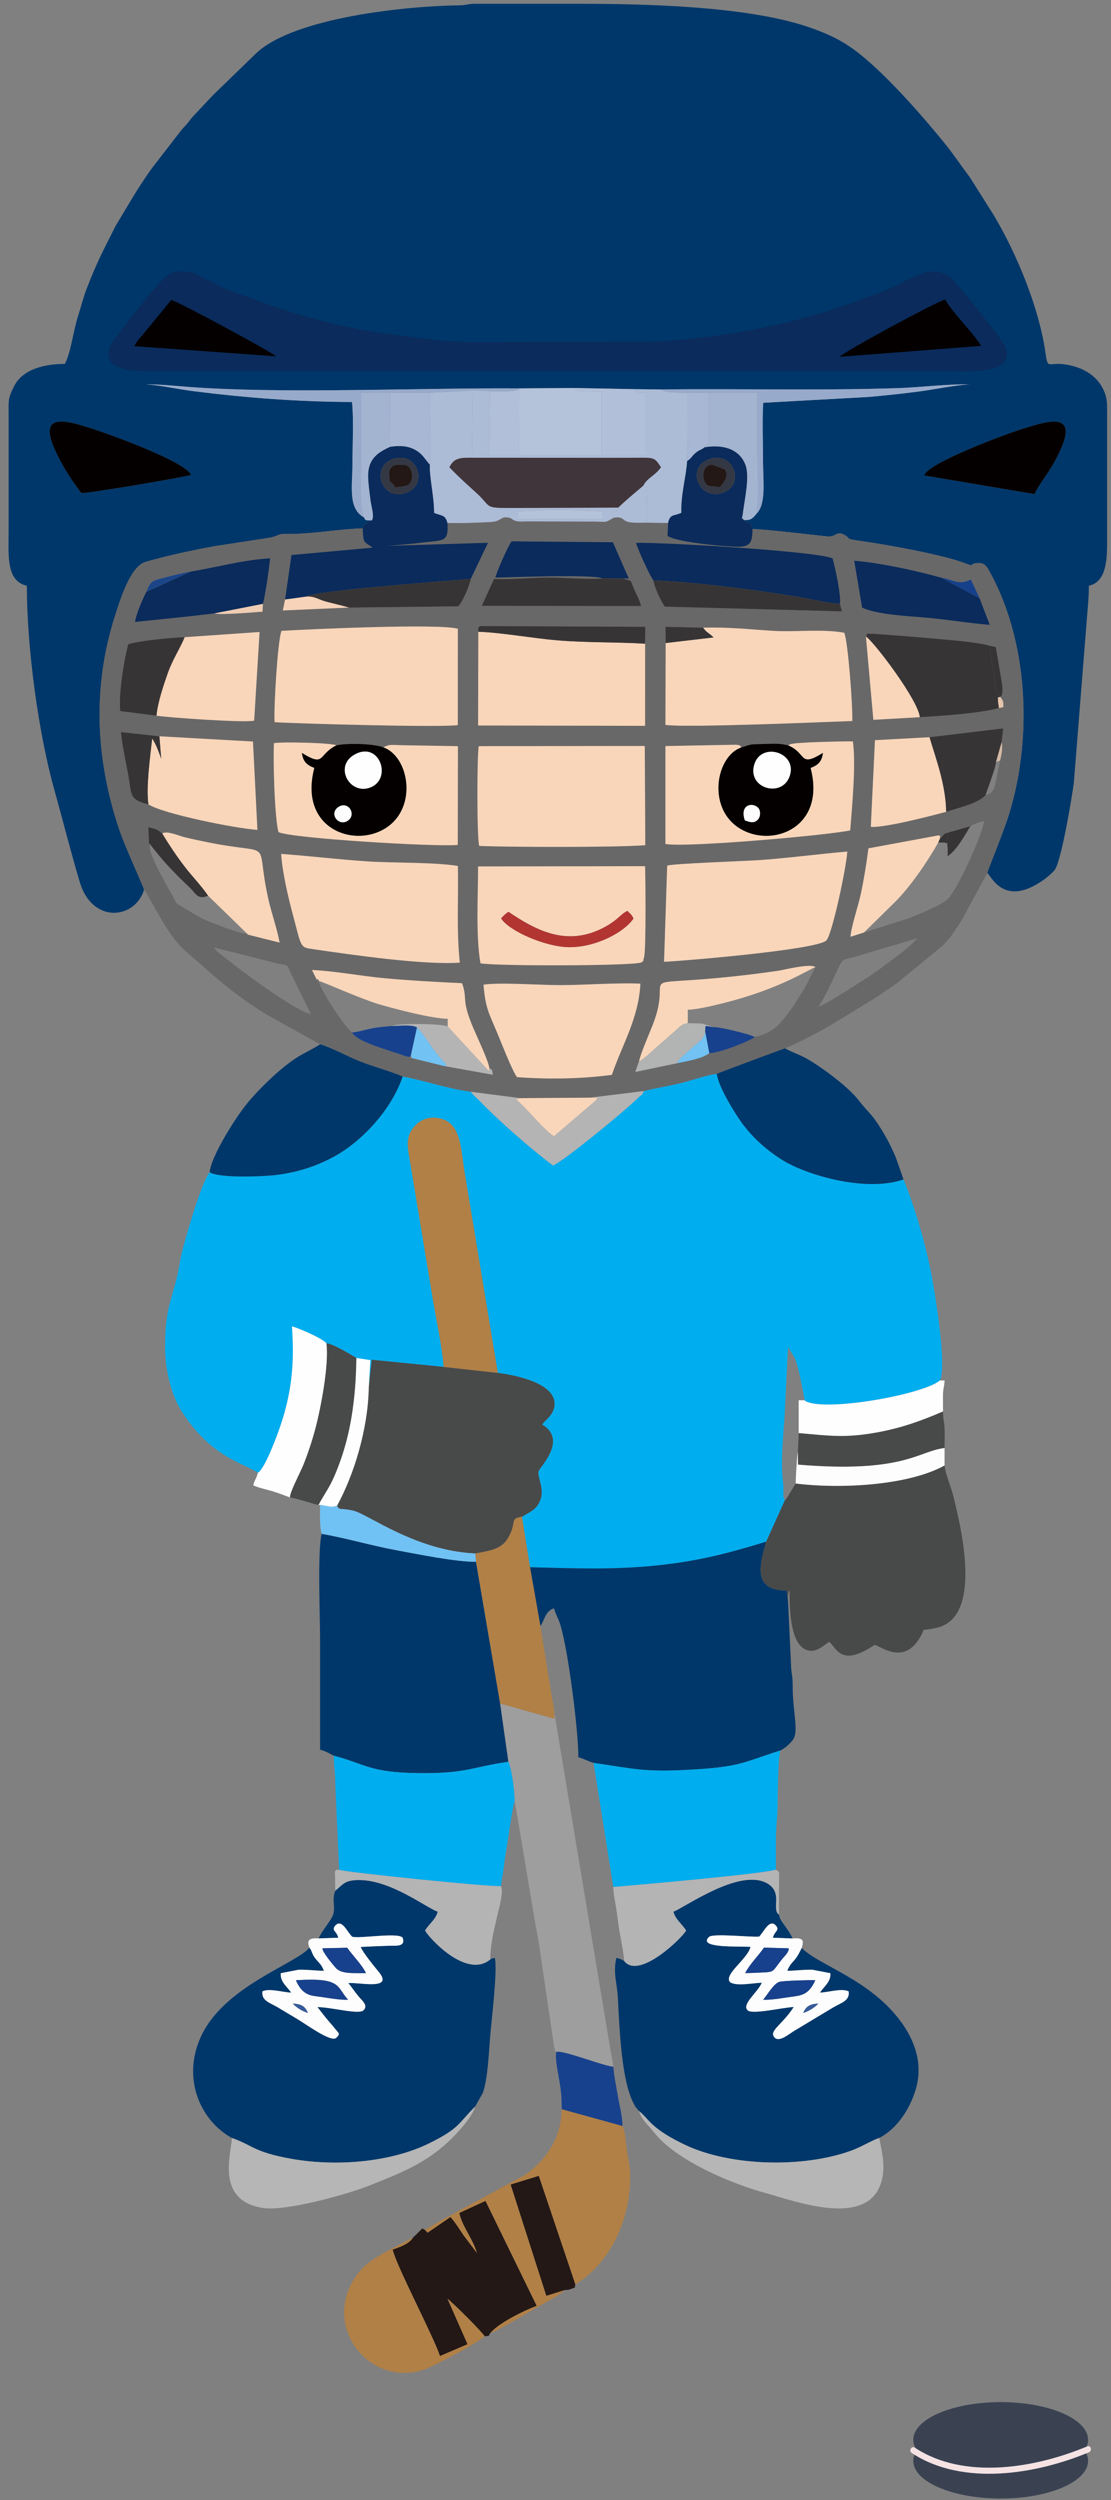 <svg width="48" height="108" viewBox="0 0 48 108" fill="none" xmlns="http://www.w3.org/2000/svg">
<rect x="0" y="0" width="48" height="108" fill="#808080" stroke="none"/>
<path fill-rule="evenodd" clip-rule="evenodd" d="M47.01 105.399C47.01 106.298 45.319 107.026 43.234 107.026C41.148 107.026 39.458 106.298 39.458 105.399C39.458 104.5 41.148 103.771 43.234 103.771C45.319 103.771 47.01 104.5 47.01 105.399Z" fill="#3A4252"/>
<path fill-rule="evenodd" clip-rule="evenodd" d="M47.01 106.31C47.01 107.209 45.319 107.938 43.234 107.938C41.148 107.938 39.458 107.209 39.458 106.31C39.458 105.411 41.148 104.683 43.234 104.683C45.319 104.683 47.01 105.411 47.01 106.31Z" fill="#3A4252"/>
<path fill-rule="evenodd" clip-rule="evenodd" d="M39.391 105.969C41.597 107.426 44.788 106.883 47.045 105.939C47.2 105.874 47.132 105.617 46.975 105.683C44.777 106.603 41.676 107.161 39.525 105.74C39.382 105.646 39.249 105.875 39.391 105.969Z" fill="#F5E3E4"/>
<path fill-rule="evenodd" clip-rule="evenodd" d="M3.524 21.302C3.101 20.788 2.591 19.964 2.313 19.293C1.702 17.818 2.915 18.184 3.852 18.477C4.726 18.751 7.991 19.936 8.255 20.513C8.061 20.6 3.796 21.322 3.524 21.302ZM39.93 20.539C40.047 20.018 43.443 18.747 44.298 18.488C45.219 18.208 46.501 17.794 45.882 19.284C45.718 19.678 45.529 20.017 45.313 20.357C45.133 20.639 44.801 21.08 44.698 21.346L39.93 20.539ZM6.224 38.433C6.189 38.282 5.397 36.562 5.165 35.878C4.117 32.778 3.986 29.656 4.981 26.568C5.196 25.901 5.632 24.457 6.301 24.269C7.255 24 8.243 23.783 9.24 23.601L11.615 23.235C12.001 23.175 11.99 23.06 12.316 23.066C13.441 23.089 14.537 22.863 15.668 22.824C15.739 22.649 15.677 22.702 15.945 22.545L16.057 22.484C15.836 22.476 15.782 22.504 15.733 22.357C15.02 21.972 15.227 20.99 15.227 20.054C15.227 19.242 15.289 18.145 15.208 17.368C12.858 17.355 10.687 17.192 8.375 16.901C7.716 16.818 6.861 16.63 6.297 16.607C6.84 16.591 7.638 16.678 8.229 16.721C12.368 17.022 18.25 16.747 22.428 16.779L24.792 16.762L27.352 16.811L28.534 16.825C32.018 16.782 35.202 16.88 38.774 16.768C39.749 16.738 41.019 16.576 41.903 16.608C41.441 16.612 40.322 16.829 39.754 16.906C39.037 17.003 38.31 17.077 37.57 17.146L32.974 17.401C32.928 18.202 32.966 19.11 32.966 19.922C32.966 20.733 33.113 21.777 32.688 22.189C32.519 22.4 32.43 22.485 32.142 22.466C32.396 22.711 32.435 22.444 32.516 22.854C33.289 22.876 35.677 23.184 35.828 23.177C36.155 23.162 36.156 22.904 36.537 23.139C36.752 23.272 36.492 23.276 37.167 23.368C38.284 23.52 40.705 23.964 41.615 24.305C42.239 24.54 41.759 24.352 42.258 24.323C42.546 24.306 42.645 24.497 42.747 24.68C44.401 27.655 44.629 31.78 43.608 35.13C43.356 35.958 42.705 37.513 42.654 37.711C42.799 37.827 43.161 38.685 44.13 38.474C44.649 38.361 45.259 37.932 45.554 37.599C45.856 37.258 46.331 34.292 46.392 33.843L46.982 26.424C47.013 26.058 47.044 25.768 47.044 25.305C47.764 25.137 47.833 24.301 47.832 23.401V18.019C47.834 17.462 47.855 17.215 47.661 16.812C47.357 16.183 46.732 15.854 46.035 15.746C45.275 15.628 45.276 16.003 45.167 15.235C44.897 13.315 43.942 10.992 42.947 9.316L41.906 7.666C41.504 7.13 41.179 6.637 40.758 6.122C39.918 5.094 38.827 3.85 37.839 2.936C36.868 2.038 36.217 1.603 34.893 1.156C32.244 0.263 27.857 0.165 25.054 0.164L20.459 0.164C20.167 0.179 20.144 0.228 19.805 0.232C17.559 0.258 12.674 0.758 11.056 2.313L9.228 4.086C9.219 4.096 9.205 4.109 9.195 4.119L8.363 5.004C8.215 5.157 8.202 5.215 8.068 5.365C7.932 5.518 7.9 5.537 7.762 5.715L6.561 7.271C6.354 7.548 6.197 7.806 6.005 8.093C5.905 8.242 5.843 8.355 5.752 8.497L4.989 9.769C4.445 10.861 4.196 11.295 3.729 12.513C3.6 12.851 3.506 13.232 3.4 13.563C3.125 14.424 3.078 15.198 2.801 15.721C1.963 15.721 0.987 15.932 0.611 16.682C0.336 17.231 0.372 17.248 0.373 18.019V22.876C0.373 23.989 0.247 25.092 1.16 25.305C1.16 27.933 1.646 31.629 2.356 34.153C2.721 35.448 3.064 36.834 3.449 38.114C3.996 39.93 5.845 39.707 6.224 38.433Z" fill="#00376A"/>
<path fill-rule="evenodd" clip-rule="evenodd" d="M27.823 47.133C27.706 47.35 27.775 47.238 27.589 47.405C27.502 47.483 27.464 47.522 27.353 47.624C26.751 48.185 24.391 50.129 23.893 50.35C23.023 49.709 21.512 48.386 20.721 47.558C20.555 47.383 20.497 47.371 20.342 47.165C19.282 47.017 18.351 46.681 17.396 46.505C16.905 47.975 15.58 49.348 14.411 49.976C13.681 50.368 12.912 50.631 11.977 50.752C11.385 50.83 9.504 50.906 9.06 50.643L8.999 50.727C8.624 51.332 7.989 53.553 7.842 54.174C7.772 54.468 7.728 54.834 7.647 55.16C7.362 56.314 7.138 56.607 7.133 58.193C7.129 59.151 7.398 60.278 7.868 61.002C9.156 62.987 10.517 63.189 11.138 63.625C11.36 63.517 11.717 62.645 11.831 62.362C12.536 60.603 12.75 59.239 12.615 57.297C12.897 57.377 13.909 57.799 14.105 58.033C14.351 58.033 15.151 58.514 15.398 58.664L16.003 58.757L15.931 59.96L16.062 58.742L19.167 59.05C19.097 58.137 18.846 57.008 18.694 56.087L17.723 50.22C17.636 49.699 17.501 49.224 17.81 48.782C18.025 48.474 18.392 48.211 18.931 48.3C19.922 48.465 19.894 49.559 20.062 50.579L21.507 59.309C22.245 59.404 24.09 59.756 23.951 60.746C23.895 61.146 23.577 61.325 23.422 61.54C24.53 62.197 23.336 63.365 23.271 63.552C23.196 63.768 23.519 64.291 23.357 64.763C23.208 65.2 22.934 65.294 22.55 65.521L22.899 67.705C24.811 67.752 26.481 67.825 28.393 67.626C30.205 67.438 31.498 67.09 33.103 66.6L33.907 64.822C33.784 64.596 33.883 64.43 33.832 64.052C33.694 63.009 33.891 61.684 33.918 60.754L34.047 58.192L34.322 58.64C34.492 58.971 34.692 60.1 34.762 60.489C34.832 60.548 34.776 60.523 34.889 60.567C35.914 60.959 39.931 60.221 40.608 59.636C40.933 58.997 40.349 55.585 40.225 54.968C39.95 53.604 39.512 52.116 39.036 50.951C37.44 51.513 34.828 50.786 33.712 50.059C33.064 49.636 32.483 49.102 32.049 48.506C31.769 48.121 31.042 46.97 30.97 46.39C30.581 46.427 29.834 46.688 29.404 46.792C28.894 46.916 28.306 47.008 27.823 47.133Z" fill="#00AEEF"/>
<path fill-rule="evenodd" clip-rule="evenodd" d="M26.436 46.432C25.141 46.61 23.655 46.632 22.336 46.531C22.127 46.248 21.654 45.034 21.485 44.627C21.141 43.798 20.971 43.568 20.891 42.538C21.61 42.428 23.412 42.563 24.267 42.558C25.359 42.55 26.609 42.451 27.668 42.493C27.588 44.014 26.875 45.136 26.436 46.432ZM21.14 46.143C21.312 46.268 21.228 46.159 21.297 46.429L19.183 46.051L17.769 45.703L17.76 45.561C17.66 45.673 17.805 45.728 17.14 45.496C16.593 45.306 15.399 44.982 15.213 44.604C14.908 44.391 13.866 42.812 13.764 42.372L13.677 42.306L13.482 41.905C14.473 41.946 15.609 42.168 16.634 42.261C17.722 42.36 18.842 42.422 19.963 42.475C20.221 43.191 19.901 43.121 20.45 44.416C20.609 44.789 21.108 45.841 21.14 46.143ZM32.611 44.801C32.374 44.988 31.012 45.514 30.644 45.497C30.316 45.746 29.68 45.84 29.25 45.931L27.448 46.308L27.607 45.851C27.719 45.402 28.024 44.727 28.201 44.276C29.168 41.812 27.025 42.701 31.986 42.149C32.538 42.087 33.071 42.017 33.604 41.94C33.868 41.902 35.018 41.605 35.233 41.781C34.853 42.46 34.985 42.359 34.48 43.133C34.363 43.312 34.324 43.404 34.199 43.573C33.699 44.248 33.442 44.596 32.611 44.801ZM20.656 37.431L27.869 37.419C27.884 37.655 27.919 40.989 27.829 41.339C27.736 41.7 27.839 41.448 27.712 41.576C27.358 41.732 21.372 41.739 20.759 41.614C20.551 40.433 20.656 38.686 20.656 37.431ZM13.436 43.816C12.713 43.648 10.423 41.939 9.715 41.367C9.527 41.215 9.361 41.116 9.235 40.928L12.066 41.641C12.464 41.715 12.411 41.669 12.548 42.012L13.436 43.816ZM35.36 43.488C35.755 42.898 35.991 42.272 36.275 41.711C36.426 41.411 36.469 41.448 36.843 41.36L39.627 40.534C39.48 40.754 38.921 41.179 38.68 41.359C38.311 41.635 38 41.878 37.62 42.137L36.538 42.828C36.286 42.978 35.61 43.421 35.36 43.488ZM12.148 36.889C13.392 36.98 14.653 37.133 15.886 37.213C17.026 37.288 18.747 37.24 19.782 37.41C19.81 38.805 19.718 40.215 19.866 41.585C18.265 41.694 15.236 41.251 13.551 41.007C12.947 40.919 13.039 40.952 12.66 39.539C12.456 38.777 12.203 37.718 12.148 36.889ZM28.691 41.548L28.826 37.398C29.002 37.308 32.24 37.197 32.783 37.159C34.079 37.068 35.332 36.896 36.605 36.787C36.574 37.437 35.964 40.316 35.709 40.62C35.366 41.028 29.404 41.524 28.691 41.548ZM20.706 36.543C20.602 36.27 20.605 32.624 20.686 32.234L27.857 32.226L27.879 36.512C26.677 36.609 21.999 36.6 20.706 36.543ZM6.662 35.8C6.837 35.849 6.892 35.918 7.011 36.012C7.19 35.865 7.736 36.11 7.963 36.166C8.309 36.25 8.664 36.325 9.03 36.398C11.927 36.974 11.004 36.14 11.579 38.777C11.72 39.422 11.976 40.126 12.08 40.719L10.744 40.385C10.658 40.408 10.679 40.426 10.679 40.337C10.302 40.329 9.527 39.996 9.179 39.868C8.652 39.674 8.361 39.464 7.892 39.185C7.494 38.948 7.664 39.053 7.434 38.658C7.208 38.271 6.488 37.012 6.478 36.63C6.198 36.438 6.051 35.906 6.018 35.548L6.662 35.8ZM37.33 40.283L36.745 40.468C36.779 40.01 37.08 39.142 37.191 38.62C37.328 37.977 37.436 37.313 37.52 36.648L40.551 36.088C40.716 36.171 40.592 36.002 40.612 36.227L40.805 36.034C40.812 36.01 40.832 36.011 40.846 36L41.925 35.693C42.064 35.606 42.326 35.495 42.515 35.48C42.472 35.998 41.318 38.543 40.915 38.868C40.564 39.153 39.695 39.497 39.234 39.681L37.33 40.283ZM32.032 32.291C32.481 32.142 32.404 32.154 32.997 32.141C33.412 32.131 33.688 32.103 34.053 32.203L34.144 32.149C34.407 32.058 36.625 32.019 36.846 32.029C36.989 32.981 36.812 34.864 36.732 35.873C35.733 36.087 29.593 36.627 28.75 36.457L28.75 32.23L31.815 32.172C32.032 32.228 31.9 32.13 32.032 32.291ZM14.536 32.2C15.013 32.09 16.202 32.13 16.568 32.29C16.583 32.277 16.605 32.265 16.619 32.258L16.784 32.192C16.801 32.188 16.954 32.181 16.977 32.181C17.095 32.18 17.25 32.192 17.374 32.194L19.784 32.235L19.777 36.499C18.85 36.594 12.613 36.219 12.035 35.949C11.864 35.389 11.794 32.802 11.837 32.105C12.177 32.038 14.353 32.09 14.536 32.2ZM6.887 31.807L10.929 32.034L11.121 35.851C10.144 35.782 7.064 35.163 6.414 34.749C5.556 34.541 5.696 34.325 5.542 33.485C5.44 32.926 5.283 32.222 5.223 31.625L6.887 31.807ZM43.209 32.854C43.133 33.204 43.094 33.421 43.026 33.759C42.959 34.098 42.903 34.27 42.581 34.349C42.267 34.709 41.419 34.894 40.879 35.07C40.248 35.24 38.2 35.773 37.624 35.72L37.802 31.976L40.16 31.848L43.343 31.465L43.275 32.066C43.33 32.312 43.267 32.623 43.209 32.854ZM20.666 27.292C20.671 27.037 20.622 27.217 20.722 27.045L27.881 27.078L27.871 27.807L27.871 31.356L20.656 31.34L20.666 27.292ZM12.163 27.253C13.389 27.182 18.965 26.927 19.78 27.163L19.78 31.323C19.093 31.435 12.917 31.263 11.865 31.198C11.822 30.633 11.992 27.684 12.163 27.253ZM28.76 27.779L28.754 27.077L30.378 27.117C31.421 27.082 32.391 27.19 33.388 27.252C34.362 27.313 35.546 27.16 36.476 27.336C36.644 27.74 36.849 30.598 36.822 31.148C35.481 31.194 29.639 31.445 28.75 31.315L28.76 27.779ZM6.76 30.918L5.198 30.72C5.113 30.004 5.355 28.529 5.534 27.837C5.901 27.69 7.509 27.53 7.978 27.526L11.214 27.303L10.98 31.133C10.534 31.227 7.342 31.004 6.76 30.918ZM37.413 27.496C37.51 27.334 37.328 27.388 37.718 27.376L38.775 27.456C39.246 27.49 39.717 27.527 40.194 27.573C40.84 27.634 42.184 27.725 42.75 27.894L43.025 27.954L43.299 29.578C43.314 29.709 43.34 30.041 43.219 30.118C43.322 30.246 43.361 30.291 43.348 30.55L43.161 30.588C42.262 30.827 40.725 30.919 39.738 30.982L37.733 31.096L37.413 27.496ZM26.889 24.989C27.339 25.133 27.19 24.966 27.399 25.453C27.506 25.702 27.633 25.91 27.699 26.183L20.815 26.172L21.341 25.013C22.035 25.045 22.937 24.953 23.676 24.951C24.354 24.949 25.424 25.043 26.027 24.986C25.592 24.802 22.151 24.938 21.398 24.954C21.466 24.679 21.952 23.582 22.101 23.385L26.48 23.423L27.168 24.993L26.889 24.989ZM40.663 24.955C41.258 25.055 41.376 25.291 41.946 25.037L42.325 25.846L42.761 26.995C41.845 26.922 40.909 26.758 39.955 26.678C39.218 26.616 37.858 26.547 37.247 26.248L36.905 24.223C38.046 24.316 39.595 24.656 40.663 24.955ZM11.359 26.088L11.343 26.424C10.984 26.449 9.5 26.58 9.27 26.497C8.191 26.633 6.961 26.751 5.831 26.869C5.879 26.528 6.17 25.856 6.325 25.566C6.505 25.082 6.599 25.084 7.108 24.952C7.492 24.853 7.85 24.76 8.237 24.689C9.304 24.52 10.539 24.177 11.672 24.119C11.617 24.6 11.468 25.725 11.359 26.088ZM36.285 26.084L36.377 26.412L28.721 26.207C28.551 25.958 28.284 25.41 28.229 25.073C28.084 24.898 27.565 23.761 27.478 23.451C28.615 23.419 35.348 23.815 35.969 24.123C36.074 24.445 36.364 25.832 36.285 26.084ZM19.33 22.589C19.402 23.425 19.131 23.334 18.377 23.426C17.87 23.487 17.259 23.545 16.744 23.58L21.085 23.447L20.34 25.008C20.268 25.356 19.994 25.983 19.801 26.193L15.075 26.247L12.219 26.372L12.318 25.9L12.593 23.976L16.098 23.656C15.69 23.362 15.711 23.502 15.668 22.824C14.537 22.862 13.441 23.088 12.316 23.066C11.99 23.06 12.001 23.175 11.616 23.234L9.24 23.601C8.244 23.783 7.255 24 6.301 24.269C5.632 24.457 5.196 25.901 4.981 26.568C3.986 29.656 4.117 32.778 5.165 35.878C5.397 36.562 6.189 38.282 6.224 38.433C6.538 38.841 7.197 40.372 7.988 41.059C9.296 42.193 9.927 42.839 11.518 43.83L13.829 45.114C14.302 45.247 15.011 45.636 15.541 45.848C16.128 46.082 16.833 46.26 17.396 46.505C18.351 46.68 19.282 47.017 20.342 47.165L22.477 47.441L25.495 47.42L27.823 47.133C28.306 47.008 28.894 46.916 29.404 46.792C29.834 46.688 30.581 46.427 30.97 46.39C31.034 46.349 33.895 45.289 33.916 45.286C35.392 44.669 36.556 43.864 37.851 43.09L38.746 42.476C38.882 42.374 38.908 42.332 39.036 42.24L40.694 40.879C40.921 40.65 40.99 40.595 41.177 40.311C41.321 40.093 41.437 39.941 41.569 39.719L42.654 37.711C42.706 37.513 43.356 35.957 43.608 35.129C44.629 31.78 44.402 27.655 42.747 24.679C42.645 24.496 42.547 24.306 42.258 24.323C41.759 24.351 42.239 24.539 41.615 24.305C40.706 23.963 38.285 23.52 37.167 23.368C36.492 23.276 36.753 23.272 36.537 23.139C36.156 22.903 36.155 23.161 35.828 23.177C35.677 23.184 33.289 22.876 32.517 22.854C32.489 23.314 32.503 23.572 32.014 23.617C31.68 23.649 29.257 23.45 28.839 23.151L28.865 22.592L27.942 22.58C27.703 22.576 27.325 22.605 27.107 22.536C26.852 22.455 26.955 22.313 26.523 22.359C26.11 22.596 26.245 22.544 25.712 22.531L22.755 22.524C22.596 22.527 22.414 22.544 22.27 22.5C22.087 22.443 22.165 22.394 21.954 22.358C21.607 22.299 21.678 22.528 21.186 22.552C20.623 22.579 19.885 22.611 19.33 22.589Z" fill="#696868"/>
<path fill-rule="evenodd" clip-rule="evenodd" d="M14.486 81.68L14.448 81.78C14.337 82.281 14.556 82.487 14.306 82.891C14.116 83.199 13.922 83.407 13.764 83.739L14.614 83.71C14.546 83.403 14.28 83.399 14.51 83.159C14.778 82.917 14.989 83.437 15.208 83.661C15.447 83.775 17.216 83.457 17.399 83.713C17.528 84.123 17.114 84.045 16.716 84.059C16.342 84.073 15.966 84.088 15.583 84.108C15.679 84.354 16.173 84.953 16.37 85.194C17.029 85.999 15.469 85.621 15.049 85.67C15.16 85.798 15.336 86.057 15.471 86.221C15.634 86.421 15.931 86.64 15.701 86.848C15.496 87.039 14.357 86.716 13.714 86.705C13.905 86.956 14.06 87.15 14.221 87.339C14.325 87.459 14.397 87.539 14.495 87.664C14.643 87.852 14.712 87.853 14.527 88.035C14.31 88.241 13.295 87.493 12.835 87.216C12.548 87.044 12.297 86.897 12.014 86.725C11.687 86.525 11.278 86.439 11.34 86.023C11.664 85.887 12.168 86.061 12.581 86.082C12.418 85.833 12.094 85.619 12.132 85.241L12.905 85.092C13.224 85.081 13.655 85.135 13.996 85.14C13.874 84.845 13.827 84.85 13.646 84.631C13.456 84.4 13.489 84.277 13.37 84.141C12.782 84.839 9.773 85.775 8.729 87.882C7.827 89.704 8.609 91.585 10.022 92.363C10.914 92.668 10.953 92.976 12.628 93.268C14.506 93.595 16.854 93.427 18.556 92.585C19.87 91.936 19.791 91.733 20.525 91.007L20.854 90.423C21.067 89.892 21.133 88.546 21.176 87.989C21.232 87.279 21.503 85.115 21.378 84.58C21.189 84.63 21.333 84.57 21.181 84.648C20.138 85.513 18.497 83.671 18.365 83.398C18.537 83.108 18.814 82.942 18.912 82.588C18.359 82.377 16.893 81.229 15.535 81.218C14.892 81.213 14.829 81.4 14.486 81.68Z" fill="#00376A"/>
<path fill-rule="evenodd" clip-rule="evenodd" d="M26.965 84.712C26.827 84.643 26.801 84.62 26.63 84.58C26.479 85.228 26.659 85.662 26.693 86.289C26.766 87.618 26.842 89.91 27.395 90.905C27.488 91.072 27.392 90.928 27.496 91.066C27.507 91.081 27.543 91.123 27.553 91.135C27.56 91.143 27.578 91.161 27.584 91.167C27.59 91.174 27.604 91.188 27.614 91.199C27.748 91.308 27.911 91.488 28.045 91.633C28.438 92.058 29.034 92.388 29.585 92.652C31.546 93.591 34.71 93.666 36.789 92.903C37.242 92.737 37.597 92.498 37.986 92.359C38.766 91.961 39.33 91.077 39.571 90.236C39.901 89.087 39.465 88.088 38.943 87.365C37.599 85.504 35.4 84.924 34.638 84.152L34.584 84.256C34.577 84.271 34.567 84.29 34.559 84.306C34.301 84.816 34.188 84.707 34.012 85.14C34.353 85.135 34.784 85.081 35.102 85.093L35.874 85.242C35.913 85.609 35.584 85.829 35.427 86.082C35.833 86.062 36.349 85.885 36.663 86.025C36.732 86.438 36.32 86.526 35.993 86.724L34.312 87.733C34.087 87.869 33.685 88.222 33.48 88.035C33.175 87.745 33.788 87.493 34.293 86.703C33.886 86.709 32.51 87.038 32.307 86.85C32.019 86.593 32.752 86.06 32.913 85.653C32.524 85.666 31.826 85.815 31.546 85.634C31.238 85.312 32.305 84.629 32.426 84.104C31.877 84.071 30.121 84.169 30.632 83.675C30.801 83.511 32.437 83.695 32.8 83.662C33.017 83.434 33.231 82.917 33.498 83.159C33.725 83.398 33.461 83.405 33.393 83.71L34.244 83.742C34.146 83.531 34.078 83.44 33.942 83.241C33.809 83.046 33.707 82.957 33.653 82.711C33.318 82.484 33.849 81.752 33.137 81.357C31.942 80.693 29.583 82.406 29.092 82.586C29.195 82.942 29.466 83.109 29.642 83.399C29.496 83.695 27.602 85.55 26.965 84.712Z" fill="#00376A"/>
<path fill-rule="evenodd" clip-rule="evenodd" d="M22.899 67.705L23.348 70.251C23.535 69.957 23.576 69.579 23.938 69.482C23.991 69.708 24.118 69.908 24.194 70.146C24.55 71.257 24.988 74.76 24.988 75.915C25.216 75.969 25.403 76.087 25.645 76.156C27.486 76.427 27.865 76.567 29.914 76.446C31.998 76.322 32.062 76.148 33.719 75.62C33.909 75.524 34.055 75.39 34.208 75.223C34.558 74.843 34.241 74.066 34.246 72.763C34.247 72.367 34.18 72.288 34.176 71.914L34.047 69.177L33.985 68.712C32.545 68.708 32.788 67.687 33.103 66.6C31.498 67.09 30.205 67.438 28.393 67.626C26.481 67.825 24.811 67.752 22.899 67.705Z" fill="#00376A"/>
<path fill-rule="evenodd" clip-rule="evenodd" d="M36.272 15.415C36.472 15.19 40.488 13.012 40.834 12.94C41.075 13.42 42.217 14.571 42.383 14.942L36.272 15.415ZM7.396 12.96C7.645 12.994 11.733 15.204 11.926 15.395L5.808 14.955C5.909 14.728 6.026 14.631 6.182 14.442L7.396 12.96ZM40.022 11.749L39.078 12.142C38.956 12.267 37.798 12.761 37.473 12.824L36.708 13.121L35.557 13.505L33.851 13.967L32.407 14.27L31.619 14.406L30.634 14.546L29.715 14.651L28.237 14.765L20.262 14.783L18.984 14.704L16.652 14.417L15.601 14.237L14.718 14.061L13.96 13.877L12.844 13.569L11.597 13.164L10.678 12.818C10.368 12.734 9.361 12.346 9.209 12.185C8.849 12.097 8.522 11.784 8.171 11.754C7.519 11.67 7.347 11.764 6.969 12.142C6.581 12.529 4.834 14.717 4.731 15.028C4.358 16.163 6.266 16.041 7.068 16.041H41.071C41.856 16.041 43.741 16.19 43.476 15.089C43.385 14.712 41.682 12.674 41.261 12.182C40.962 11.831 40.672 11.681 40.022 11.749Z" fill="#0A2B5B"/>
<path fill-rule="evenodd" clip-rule="evenodd" d="M14.42 75.846C15.799 76.21 15.957 76.567 18.031 76.598C20.13 76.63 20.356 76.34 21.965 76.109L21.609 73.591L20.566 67.469C19.697 67.478 18.016 67.134 17.128 66.97C16.047 66.77 14.922 66.438 13.895 66.261C13.712 67.076 13.829 69.779 13.829 70.861C13.829 72.436 13.829 74.012 13.829 75.587C14.06 75.641 14.23 75.752 14.42 75.846Z" fill="#00376A"/>
<path fill-rule="evenodd" clip-rule="evenodd" d="M15.931 59.959C15.896 61.781 15.272 63.75 14.565 65.04C14.645 65.272 14.723 65.128 15.279 65.266C15.927 65.426 17.965 66.995 20.532 67.109C21.085 67.008 21.523 66.945 21.811 66.633C21.922 66.513 22.069 66.257 22.133 66.031C22.241 65.648 22.125 65.599 22.55 65.521C22.934 65.294 23.208 65.2 23.358 64.763C23.519 64.291 23.196 63.768 23.271 63.552C23.336 63.365 24.53 62.197 23.422 61.54C23.577 61.325 23.895 61.145 23.951 60.746C24.09 59.756 22.245 59.404 21.507 59.309L19.167 59.05L16.062 58.742L15.931 59.959Z" fill="#484949"/>
<path fill-rule="evenodd" clip-rule="evenodd" d="M34.375 64.087L34.025 64.669C34.017 64.68 34.005 64.697 33.997 64.708C33.903 64.839 33.988 64.739 33.906 64.822L33.102 66.6C32.788 67.687 32.545 68.709 33.984 68.712L34.047 69.178C34.047 68.986 34.023 68.837 34.113 68.695C34.113 69.446 34.109 71.273 35.037 71.315C35.34 71.329 35.632 71.052 35.819 70.927C36.159 71.176 36.297 72.057 37.789 71.058C38.072 71.124 38.998 71.91 39.704 70.807C40.082 70.217 39.623 70.514 40.466 70.322C42.482 69.864 41.517 65.972 41.19 64.637C41.099 64.268 40.836 63.645 40.808 63.308C39.264 64.164 36.358 64.334 34.375 64.087Z" fill="#484949"/>
<path fill-rule="evenodd" clip-rule="evenodd" d="M25.645 76.156L26.498 81.516C27.423 81.446 33.128 80.937 33.522 80.766C33.522 80.33 33.522 79.895 33.522 79.46C33.522 78.957 33.578 78.618 33.59 78.215C33.606 77.679 33.601 75.937 33.719 75.62C32.062 76.147 31.998 76.322 29.914 76.446C27.865 76.567 27.486 76.427 25.645 76.156Z" fill="#00AEEF"/>
<path fill-rule="evenodd" clip-rule="evenodd" d="M14.653 80.773C14.801 80.872 21.132 81.52 21.64 81.48C21.667 81.191 21.74 80.921 21.777 80.582C21.81 80.282 21.86 79.977 21.912 79.666C21.959 79.386 22.157 77.975 22.231 77.819C22.255 77.456 22.101 76.367 21.965 76.109C20.355 76.341 20.129 76.63 18.03 76.599C15.957 76.568 15.798 76.211 14.42 75.846C14.42 76.29 14.488 76.529 14.484 77.033L14.653 80.773Z" fill="#00AEEF"/>
<path fill-rule="evenodd" clip-rule="evenodd" d="M21.965 76.109C22.102 76.366 22.255 77.456 22.231 77.819C22.24 77.833 22.248 77.841 22.25 77.866L23.145 83.207C23.325 84.107 23.425 84.974 23.572 85.931L23.928 88.33C23.941 88.412 23.935 88.422 23.959 88.503C24.019 88.701 23.909 88.513 24.029 88.65C24.232 88.52 26.033 89.243 26.498 89.284C26.471 89.006 26.392 88.67 26.339 88.35L23.953 74.012L23.948 74.252L21.609 73.591L21.965 76.109Z" fill="#9E9E9F"/>
<path fill-rule="evenodd" clip-rule="evenodd" d="M12.162 27.253C11.992 27.684 11.822 30.633 11.864 31.198C12.917 31.263 19.093 31.434 19.779 31.323L19.78 27.163C18.964 26.927 13.389 27.182 12.162 27.253Z" fill="#F9D6BA"/>
<path fill-rule="evenodd" clip-rule="evenodd" d="M28.76 27.779L28.75 31.315C29.639 31.445 35.481 31.194 36.821 31.148C36.849 30.598 36.643 27.74 36.476 27.336C35.546 27.16 34.362 27.313 33.388 27.252C32.391 27.19 31.421 27.082 30.377 27.117C30.545 27.35 30.618 27.326 30.827 27.537L28.76 27.779Z" fill="#F9D6BA"/>
<path fill-rule="evenodd" clip-rule="evenodd" d="M20.706 36.543C21.999 36.6 26.677 36.61 27.879 36.512L27.857 32.227L20.686 32.234C20.605 32.625 20.602 36.27 20.706 36.543Z" fill="#F9D6BA"/>
<path fill-rule="evenodd" clip-rule="evenodd" d="M28.69 41.548C29.404 41.524 35.366 41.028 35.709 40.62C35.964 40.317 36.574 37.437 36.605 36.788C35.331 36.896 34.078 37.069 32.783 37.159C32.24 37.197 29.002 37.308 28.826 37.398L28.69 41.548Z" fill="#F9D6BA"/>
<path fill-rule="evenodd" clip-rule="evenodd" d="M19.865 41.585C19.718 40.215 19.81 38.805 19.782 37.41C18.747 37.241 17.026 37.288 15.886 37.213C14.653 37.133 13.392 36.98 12.148 36.889C12.203 37.718 12.456 38.777 12.66 39.539C13.039 40.952 12.947 40.919 13.551 41.007C15.236 41.251 18.264 41.694 19.865 41.585Z" fill="#F9D6BA"/>
<path fill-rule="evenodd" clip-rule="evenodd" d="M9.06 50.643C9.504 50.906 11.385 50.83 11.977 50.753C12.912 50.631 13.681 50.368 14.411 49.976C15.58 49.348 16.905 47.975 17.396 46.505C16.833 46.26 16.128 46.083 15.541 45.848C15.011 45.636 14.302 45.247 13.829 45.114C13.587 45.275 13.288 45.42 13.021 45.568C12.268 45.982 11.207 47.017 10.668 47.679C10.159 48.304 9.107 49.976 9.06 50.643Z" fill="#00376A"/>
<path fill-rule="evenodd" clip-rule="evenodd" d="M21.651 39.675C21.733 39.583 21.805 39.497 21.969 39.39C23.129 40.175 24.444 40.89 26.009 40.11C26.703 39.765 26.823 39.467 27.11 39.352C27.25 39.505 27.275 39.482 27.369 39.681C26.958 40.292 25.691 40.952 24.528 40.917C23.537 40.888 21.995 40.221 21.651 39.675ZM20.656 37.431C20.656 38.686 20.551 40.434 20.759 41.614C21.372 41.74 27.357 41.732 27.712 41.576C27.839 41.448 27.735 41.7 27.829 41.339C27.919 40.99 27.884 37.656 27.869 37.419L20.656 37.431Z" fill="#F9D6BA"/>
<path fill-rule="evenodd" clip-rule="evenodd" d="M30.97 46.39C31.042 46.97 31.769 48.121 32.049 48.506C32.483 49.102 33.064 49.636 33.713 50.059C34.828 50.786 37.44 51.512 39.036 50.951L38.7 49.995C38.589 49.723 38.396 49.328 38.246 49.07C37.662 48.064 37.552 48.123 37.095 47.53C36.648 46.951 35.52 46.112 34.833 45.721C34.548 45.56 34.213 45.46 33.916 45.286C33.895 45.289 31.034 46.349 30.97 46.39Z" fill="#00376A"/>
<path fill-rule="evenodd" clip-rule="evenodd" d="M27.871 27.808C26.623 27.732 25.401 27.768 24.136 27.667C23.028 27.579 21.701 27.328 20.666 27.292L20.656 31.34L27.87 31.356L27.871 27.808Z" fill="#F9D6BA"/>
<path fill-rule="evenodd" clip-rule="evenodd" d="M18.355 96.331L18.472 96.456L19.46 95.778C19.679 96.025 19.838 96.292 20.026 96.566L20.607 97.337C20.457 96.754 19.963 96.178 19.846 95.6L20.974 95.082L23.186 99.614C22.577 99.834 21.469 100.405 21.18 100.794C21.45 100.732 23.183 99.679 23.587 99.459C23.775 99.357 24.261 99.089 24.398 98.929L23.604 99.178L22.063 94.372L23.277 93.999L24.857 98.688C26.434 97.72 27.276 95.765 27.223 93.899C27.212 93.544 27.129 93.229 27.078 92.863C27.049 92.654 26.995 91.979 26.892 91.842L24.267 91.116C24.267 92.242 23.683 93.203 22.833 93.846C22.574 94.042 22.243 94.174 21.956 94.349L19.277 95.805C18.959 95.969 18.689 96.159 18.355 96.331Z" fill="#B18046"/>
<path fill-rule="evenodd" clip-rule="evenodd" d="M19.167 59.05L21.507 59.309L20.062 50.579C19.894 49.559 19.922 48.465 18.931 48.3C18.392 48.21 18.025 48.473 17.81 48.782C17.502 49.224 17.636 49.698 17.723 50.22L18.694 56.087C18.846 57.008 19.097 58.137 19.167 59.05Z" fill="#B18046"/>
<path fill-rule="evenodd" clip-rule="evenodd" d="M16.972 19.83C18.044 19.473 18.495 20.911 17.603 21.27C16.482 21.722 15.98 20.161 16.972 19.83ZM16.057 22.484L15.944 22.545C15.677 22.702 15.739 22.649 15.668 22.824C15.71 23.502 15.689 23.362 16.098 23.657L12.592 23.976L12.317 25.901L13.186 25.78C13.624 25.509 19.32 25.101 20.34 25.008L21.085 23.447L16.744 23.58C17.258 23.545 17.87 23.488 18.376 23.426C19.13 23.335 19.402 23.425 19.33 22.59C19.239 22.218 19.072 22.295 18.755 22.154C18.764 21.483 18.541 20.585 18.574 20.07C18.487 19.988 18.57 20.076 18.469 19.951C18.295 19.736 18.212 19.584 17.932 19.43C17.608 19.253 17.257 19.241 16.859 19.301C16.351 19.53 15.896 19.802 15.904 20.576C15.907 20.889 15.973 21.33 16.008 21.623C16.039 21.874 16.195 22.348 16.057 22.484Z" fill="#0A2B5B"/>
<path fill-rule="evenodd" clip-rule="evenodd" d="M26.436 46.432C26.875 45.136 27.588 44.014 27.668 42.493C26.609 42.451 25.359 42.551 24.267 42.558C23.412 42.563 21.61 42.429 20.891 42.538C20.971 43.569 21.141 43.798 21.485 44.627C21.654 45.034 22.127 46.248 22.335 46.531C23.655 46.632 25.14 46.61 26.436 46.432Z" fill="#F9D6BA"/>
<path fill-rule="evenodd" clip-rule="evenodd" d="M18.356 96.33C18.181 96.256 18.344 96.186 17.977 96.537L17.847 96.658C17.702 96.904 17.34 97.054 16.965 97.182C17.104 97.852 18.762 100.993 19.007 101.783L20.2 101.27L19.336 99.312C19.554 99.465 20.829 100.736 20.934 100.925C21.195 100.901 21.055 100.967 21.18 100.794C21.47 100.405 22.577 99.833 23.186 99.613L20.974 95.082L19.846 95.6C19.964 96.178 20.457 96.754 20.607 97.336L20.026 96.566C19.838 96.292 19.68 96.024 19.461 95.778L18.473 96.456L18.356 96.33Z" fill="#231815"/>
<path fill-rule="evenodd" clip-rule="evenodd" d="M24.201 22.033C24.796 22.035 25.416 22.08 26.016 22.088V22.417L22.389 22.417V22.088C22.985 22.08 23.612 22.03 24.201 22.033ZM25.989 19.66H22.421H21.135L20.392 19.66L20.43 16.869L18.559 16.968C18.559 17.99 18.615 19.09 18.575 20.07C18.541 20.585 18.764 21.483 18.755 22.154C19.072 22.295 19.24 22.218 19.33 22.589C19.885 22.611 20.622 22.579 21.186 22.552C21.678 22.528 21.607 22.299 21.954 22.358C22.165 22.394 22.087 22.443 22.27 22.5C22.414 22.544 22.596 22.527 22.755 22.524L25.712 22.531C26.245 22.544 26.11 22.596 26.523 22.359L26.433 22.088C26.75 22.054 26.563 22.172 26.716 21.928L22.166 21.944C20.852 21.945 21.283 21.926 20.558 21.269C20.165 20.913 19.791 20.581 19.417 20.185C19.581 19.872 19.745 19.77 20.26 19.774L26.498 19.779C26.915 19.778 27.331 19.778 27.748 19.775C28.278 19.771 28.312 19.814 28.556 20.185C28.302 20.557 27.963 20.631 27.785 20.992C28.012 21.105 27.94 20.956 27.954 21.361C27.957 21.464 27.944 21.644 27.943 21.76C27.94 22.033 27.942 22.307 27.942 22.58L28.865 22.593C28.947 22.189 29.122 22.307 29.439 22.154C29.412 21.337 29.662 20.529 29.686 19.916C29.736 18.985 29.718 17.944 29.718 16.968C29.401 16.957 28.962 16.975 28.661 16.883L28.534 16.825L27.352 16.811C27.51 16.968 27.371 16.887 27.61 16.96C27.657 16.974 27.821 16.968 27.878 16.968V19.66H25.989Z" fill="#ACBBD6"/>
<path fill-rule="evenodd" clip-rule="evenodd" d="M34.053 32.203C34.867 32.542 34.505 33.178 35.554 32.526C35.505 32.915 35.328 33.058 35.02 33.175C35.64 35.554 33.725 36.469 32.365 35.981C30.468 35.301 30.841 32.693 32.031 32.292C31.9 32.13 32.032 32.228 31.814 32.172L28.75 32.23L28.75 36.458C29.593 36.627 35.733 36.087 36.732 35.873C36.812 34.865 36.989 32.982 36.846 32.029C36.625 32.02 34.407 32.058 34.144 32.15L34.053 32.203Z" fill="#F9D6BA"/>
<path fill-rule="evenodd" clip-rule="evenodd" d="M16.568 32.29C17.778 32.723 18.116 35.311 16.233 35.981C14.874 36.464 12.961 35.561 13.582 33.172C13.275 33.06 13.095 32.914 13.044 32.527C14.067 33.158 13.722 32.599 14.535 32.2C14.353 32.09 12.177 32.038 11.836 32.105C11.794 32.802 11.864 35.389 12.035 35.949C12.612 36.219 18.85 36.594 19.777 36.499L19.784 32.235L17.374 32.194C17.249 32.192 17.095 32.18 16.976 32.181C16.953 32.181 16.801 32.188 16.784 32.192L16.619 32.258C16.605 32.265 16.583 32.277 16.568 32.29Z" fill="#F9D6BA"/>
<path fill-rule="evenodd" clip-rule="evenodd" d="M20.532 67.11L20.566 67.469L21.609 73.591L23.948 74.252L23.953 74.012C23.924 73.681 23.858 73.397 23.807 73.093L23.347 70.252L22.899 67.705L22.549 65.521C22.125 65.599 22.241 65.649 22.132 66.032C22.068 66.257 21.922 66.513 21.811 66.633C21.523 66.945 21.085 67.009 20.532 67.11Z" fill="#B18046"/>
<path fill-rule="evenodd" clip-rule="evenodd" d="M26.716 21.928C26.901 21.744 27.047 21.624 27.241 21.452L27.785 20.992C27.963 20.631 28.301 20.557 28.556 20.185C28.312 19.814 28.277 19.771 27.748 19.775C27.331 19.778 26.915 19.779 26.498 19.779L20.26 19.775C19.745 19.77 19.581 19.872 19.416 20.185C19.791 20.581 20.165 20.913 20.557 21.269C21.283 21.926 20.851 21.945 22.166 21.944L26.716 21.928Z" fill="#40353A"/>
<path fill-rule="evenodd" clip-rule="evenodd" d="M6.414 34.75C7.064 35.163 10.144 35.782 11.121 35.851L10.929 32.034L6.887 31.808L6.965 32.778C6.858 32.476 6.743 32.154 6.575 31.904C6.498 32.603 6.298 34.065 6.414 34.75Z" fill="#F9D6BA"/>
<path fill-rule="evenodd" clip-rule="evenodd" d="M20.934 100.925C20.829 100.736 19.554 99.465 19.336 99.312L20.2 101.27L19.007 101.783C18.762 100.993 17.104 97.852 16.965 97.182C17.34 97.054 17.702 96.904 17.847 96.658L16.507 97.367C16.041 97.661 15.746 97.819 15.403 98.297C13.863 100.447 15.903 103.103 18.252 102.394C18.678 102.266 20.71 101.176 20.934 100.925Z" fill="#B18046"/>
<path fill-rule="evenodd" clip-rule="evenodd" d="M28.229 25.073C29.584 25.124 31.056 25.299 32.364 25.471C33.026 25.558 33.677 25.659 34.324 25.757C34.906 25.845 35.739 26.06 36.285 26.084C36.364 25.833 36.074 24.445 35.969 24.123C35.348 23.815 28.615 23.419 27.478 23.451C27.565 23.761 28.084 24.898 28.229 25.073Z" fill="#0A2B5B"/>
<path fill-rule="evenodd" clip-rule="evenodd" d="M10.022 92.363C9.967 93.148 9.348 95.021 11.303 95.377C12.306 95.559 15.028 94.786 15.93 94.426C17.307 93.877 18.444 93.455 19.557 92.342C19.832 92.067 20.437 91.4 20.525 91.007C19.791 91.733 19.87 91.936 18.556 92.585C16.854 93.427 14.506 93.595 12.628 93.268C10.953 92.976 10.914 92.668 10.022 92.363Z" fill="#B6B6B6"/>
<path fill-rule="evenodd" clip-rule="evenodd" d="M37.986 92.359C37.597 92.498 37.242 92.737 36.789 92.903C34.71 93.666 31.546 93.591 29.585 92.652C29.034 92.388 28.438 92.058 28.045 91.633C27.911 91.488 27.749 91.308 27.614 91.199C27.681 91.47 27.882 91.689 28.057 91.884C28.261 92.111 28.351 92.254 28.581 92.475C29.663 93.514 31.659 94.346 33.077 94.74C34.411 95.112 37.394 96.215 38.046 94.355C38.289 93.661 38.112 93.026 37.986 92.359Z" fill="#B6B6B6"/>
<path fill-rule="evenodd" clip-rule="evenodd" d="M7.978 27.527C7.777 28.021 7.459 28.48 7.244 29.091C7.057 29.625 6.815 30.346 6.76 30.918C7.342 31.004 10.534 31.227 10.98 31.133L11.214 27.303L7.978 27.527Z" fill="#F9D6BA"/>
<path fill-rule="evenodd" clip-rule="evenodd" d="M39.738 30.983C40.725 30.919 42.262 30.828 43.161 30.588C43.158 30.553 43.115 30.317 43.119 30.285C43.139 30.066 43.03 30.18 43.237 30.095C42.957 29.751 43.032 29.651 42.925 29.01C42.868 28.668 42.788 28.276 42.75 27.895C42.184 27.725 40.84 27.634 40.194 27.573C39.717 27.528 39.246 27.491 38.774 27.456L37.718 27.377C37.328 27.389 37.509 27.334 37.412 27.497C37.802 27.78 39.674 30.256 39.738 30.983Z" fill="#373435"/>
<path fill-rule="evenodd" clip-rule="evenodd" d="M14.486 81.68C14.829 81.4 14.892 81.213 15.535 81.218C16.893 81.23 18.359 82.377 18.912 82.588C18.814 82.942 18.537 83.108 18.364 83.399C18.497 83.671 20.137 85.514 21.181 84.648C21.181 83.397 21.854 81.866 21.641 81.48C21.133 81.52 14.801 80.871 14.654 80.773C14.409 80.773 14.477 80.859 14.476 81.16C14.476 81.328 14.486 81.508 14.486 81.68Z" fill="#B4B4B5"/>
<path fill-rule="evenodd" clip-rule="evenodd" d="M14.607 34.872C15.031 34.57 15.414 35.169 15.04 35.445C14.648 35.735 14.197 35.163 14.607 34.872ZM15.442 32.537C16.427 32.123 16.913 33.629 16.029 34.006C15.089 34.407 14.341 33 15.442 32.537ZM16.568 32.29C16.202 32.13 15.012 32.09 14.535 32.2C13.722 32.599 14.067 33.158 13.044 32.527C13.094 32.914 13.275 33.06 13.582 33.172C12.961 35.561 14.873 36.464 16.233 35.981C18.116 35.311 17.778 32.723 16.568 32.29Z" fill="#040000"/>
<path fill-rule="evenodd" clip-rule="evenodd" d="M32.181 35.441C31.939 34.728 32.555 34.643 32.773 34.918C32.864 35.033 32.868 35.28 32.736 35.415C32.563 35.592 32.36 35.502 32.181 35.441ZM34.123 33.51C33.806 34.494 32.273 34.07 32.588 33.028C32.889 32.03 34.448 32.5 34.123 33.51ZM32.031 32.291C30.841 32.693 30.468 35.301 32.365 35.981C33.725 36.468 35.64 35.554 35.02 33.175C35.328 33.058 35.504 32.915 35.554 32.526C34.505 33.178 34.867 32.541 34.053 32.203C33.688 32.103 33.412 32.131 32.997 32.141C32.404 32.154 32.481 32.142 32.031 32.291Z" fill="#040000"/>
<path fill-rule="evenodd" clip-rule="evenodd" d="M8.992 38.696L10.678 40.337L10.744 40.385L12.079 40.72C11.975 40.126 11.719 39.423 11.579 38.777C11.004 36.14 11.927 36.974 9.03 36.398C8.664 36.325 8.308 36.25 7.963 36.166C7.736 36.11 7.19 35.865 7.011 36.012C7.301 36.495 7.644 37.004 7.958 37.413C8.311 37.873 8.696 38.261 8.992 38.696Z" fill="#F9D6BA"/>
<path fill-rule="evenodd" clip-rule="evenodd" d="M26.498 81.516C26.498 81.823 26.552 82.017 26.602 82.311C26.655 82.626 26.671 82.784 26.715 83.117C26.775 83.582 26.935 84.238 26.965 84.712C27.602 85.55 29.496 83.695 29.642 83.399C29.467 83.109 29.195 82.942 29.092 82.586C29.583 82.405 31.942 80.693 33.137 81.356C33.849 81.752 33.318 82.484 33.654 82.711C33.654 82.371 33.653 82.032 33.654 81.692C33.654 81.52 33.663 81.328 33.66 81.161C33.653 80.833 33.707 80.908 33.522 80.766C33.129 80.937 27.423 81.446 26.498 81.516Z" fill="#B4B4B5"/>
<path fill-rule="evenodd" clip-rule="evenodd" d="M11.138 63.625C11.081 63.897 11.001 63.906 10.941 64.166C11.154 64.268 11.517 64.347 11.744 64.413C12.032 64.498 12.268 64.595 12.534 64.691C12.491 64.526 12.976 63.61 13.101 63.302C13.296 62.821 13.483 62.259 13.625 61.727C13.857 60.858 14.224 58.956 14.105 58.033C13.908 57.799 12.897 57.378 12.615 57.297C12.75 59.24 12.536 60.603 11.831 62.362C11.717 62.645 11.36 63.517 11.138 63.625Z" fill="#FEFEFE"/>
<path fill-rule="evenodd" clip-rule="evenodd" d="M3.523 21.301C3.796 21.322 8.06 20.6 8.255 20.513C7.991 19.936 4.726 18.751 3.852 18.477C2.914 18.184 1.701 17.817 2.313 19.293C2.591 19.964 3.1 20.788 3.523 21.301Z" fill="#040000"/>
<path fill-rule="evenodd" clip-rule="evenodd" d="M39.93 20.539L44.698 21.346C44.801 21.08 45.133 20.639 45.313 20.357C45.529 20.017 45.718 19.678 45.881 19.284C46.5 17.794 45.219 18.208 44.298 18.488C43.442 18.747 40.047 20.018 39.93 20.539Z" fill="#040000"/>
<path fill-rule="evenodd" clip-rule="evenodd" d="M40.879 35.07C40.859 33.902 40.46 32.854 40.16 31.848L37.802 31.976L37.624 35.719C38.2 35.773 40.248 35.24 40.879 35.07Z" fill="#F9D6BA"/>
<path fill-rule="evenodd" clip-rule="evenodd" d="M22.42 19.66H25.989V16.903C25.484 16.901 25.02 16.989 24.792 16.762L22.428 16.779V16.835L22.42 19.66Z" fill="#B5C3DA"/>
<path fill-rule="evenodd" clip-rule="evenodd" d="M8.237 24.69L6.324 25.566C6.17 25.856 5.879 26.528 5.831 26.869C6.961 26.752 8.191 26.633 9.27 26.498L11.358 26.088C11.468 25.725 11.617 24.601 11.672 24.119C10.539 24.177 9.304 24.52 8.237 24.69Z" fill="#0A2B5B"/>
<path fill-rule="evenodd" clip-rule="evenodd" d="M42.325 25.846L40.662 24.955C39.594 24.656 38.046 24.316 36.904 24.223L37.246 26.248C37.857 26.547 39.218 26.616 39.955 26.678C40.908 26.758 41.844 26.922 42.761 26.995L42.325 25.846Z" fill="#0A2B5B"/>
<path fill-rule="evenodd" clip-rule="evenodd" d="M34.704 86.962C34.809 86.688 34.978 86.57 35.36 86.555C35.198 86.721 34.968 86.873 34.704 86.962ZM32.971 86.387C33.137 86.2 33.431 85.678 33.681 85.613C33.855 85.567 35.006 85.532 35.223 85.545C34.993 86.074 34.722 86.194 34.321 86.244C33.96 86.288 33.3 86.415 32.971 86.387ZM32.194 85.238C32.399 84.838 32.761 84.499 33.007 84.136L34.078 84.167C34.082 84.34 33.907 84.492 33.813 84.607C33.346 85.183 33.491 85.186 32.936 85.212C32.688 85.224 32.443 85.239 32.194 85.238ZM34.638 84.152C34.745 83.81 34.691 83.702 34.244 83.742L33.393 83.71C33.461 83.405 33.725 83.398 33.497 83.159C33.23 82.917 33.017 83.434 32.8 83.662C32.437 83.695 30.801 83.511 30.632 83.675C30.121 84.169 31.877 84.071 32.426 84.104C32.305 84.629 31.238 85.313 31.546 85.634C31.825 85.815 32.524 85.666 32.913 85.653C32.751 86.06 32.019 86.593 32.307 86.85C32.51 87.038 33.886 86.709 34.293 86.703C33.788 87.493 33.175 87.745 33.48 88.035C33.685 88.222 34.087 87.869 34.312 87.733L35.993 86.724C36.32 86.526 36.732 86.438 36.663 86.025C36.349 85.885 35.833 86.062 35.427 86.082C35.584 85.829 35.913 85.609 35.874 85.242L35.102 85.093C34.784 85.081 34.353 85.135 34.012 85.14C34.188 84.707 34.301 84.816 34.559 84.306C34.567 84.29 34.577 84.271 34.584 84.256L34.638 84.152Z" fill="#FDFDFD"/>
<path fill-rule="evenodd" clip-rule="evenodd" d="M30.64 19.838C31.707 19.459 32.22 20.956 31.213 21.293C30.205 21.63 29.603 20.206 30.64 19.838ZM30.437 19.323C30.288 19.444 30.208 19.426 30.032 19.581C29.87 19.725 29.885 19.783 29.686 19.916C29.662 20.529 29.412 21.337 29.439 22.154C29.122 22.307 28.947 22.189 28.865 22.593L28.839 23.151C29.257 23.451 31.679 23.649 32.014 23.617C32.502 23.572 32.489 23.314 32.516 22.854C32.435 22.444 32.396 22.711 32.142 22.466C31.997 22.291 32.06 22.48 32.094 22.195C32.162 21.612 32.396 20.624 32.218 20.111C31.986 19.445 31.306 19.172 30.437 19.323Z" fill="#0A2B5B"/>
<path fill-rule="evenodd" clip-rule="evenodd" d="M13.303 86.959C13.042 86.879 12.805 86.722 12.648 86.555C13.03 86.57 13.192 86.683 13.303 86.959ZM15.037 86.386C14.697 86.415 14.051 86.286 13.683 86.243C13.289 86.197 13.022 86.085 12.783 85.546C14.78 85.415 14.534 85.838 15.037 86.386ZM15.813 85.239C15.246 85.236 14.748 85.282 14.509 85.016C14.399 84.893 13.925 84.333 13.929 84.167L15.001 84.142C15.238 84.483 15.626 84.858 15.813 85.239ZM13.764 83.739C13.363 83.71 13.238 83.817 13.37 84.141C13.489 84.277 13.456 84.4 13.646 84.631C13.827 84.85 13.874 84.845 13.996 85.14C13.655 85.135 13.224 85.081 12.905 85.092L12.132 85.241C12.094 85.619 12.418 85.833 12.581 86.082C12.168 86.061 11.664 85.887 11.34 86.023C11.278 86.439 11.687 86.525 12.014 86.725C12.297 86.897 12.548 87.044 12.835 87.216C13.295 87.493 14.31 88.241 14.527 88.035C14.712 87.853 14.643 87.852 14.495 87.664C14.397 87.539 14.325 87.459 14.221 87.339C14.06 87.15 13.905 86.956 13.714 86.705C14.357 86.716 15.496 87.039 15.701 86.848C15.931 86.64 15.634 86.421 15.471 86.221C15.336 86.057 15.16 85.798 15.049 85.67C15.468 85.621 17.029 85.999 16.369 85.194C16.172 84.953 15.679 84.354 15.583 84.108C15.966 84.088 16.342 84.073 16.716 84.059C17.114 84.045 17.528 84.123 17.399 83.713C17.216 83.457 15.447 83.775 15.208 83.661C14.989 83.437 14.778 82.917 14.51 83.159C14.28 83.399 14.546 83.403 14.614 83.71L13.764 83.739Z" fill="#FDFDFD"/>
<path fill-rule="evenodd" clip-rule="evenodd" d="M12.534 64.691C12.939 64.76 13.37 64.925 13.76 65.019C13.978 64.6 14.236 64.269 14.458 63.745C14.662 63.263 14.833 62.776 14.975 62.227C15.265 61.102 15.383 59.888 15.398 58.664C15.151 58.514 14.351 58.033 14.105 58.033C14.224 58.956 13.857 60.857 13.625 61.727C13.483 62.259 13.296 62.821 13.101 63.302C12.976 63.61 12.492 64.526 12.534 64.691Z" fill="#484949"/>
<path fill-rule="evenodd" clip-rule="evenodd" d="M13.677 42.307C13.785 42.307 13.764 42.276 13.764 42.372C13.956 42.417 15.598 43.154 16.365 43.381C17.082 43.593 18.63 43.997 19.344 44.013L19.341 44.342L21.106 46.257C21.137 46.204 21.124 46.272 21.14 46.143C21.108 45.842 20.609 44.79 20.45 44.416C19.901 43.122 20.221 43.191 19.963 42.475C18.842 42.422 17.722 42.361 16.634 42.262C15.609 42.169 14.473 41.947 13.482 41.905L13.677 42.307Z" fill="#F9D6BA"/>
<path fill-rule="evenodd" clip-rule="evenodd" d="M34.507 61.908L34.473 62.721L34.476 63.272C39.075 63.656 39.683 62.679 40.809 62.556C40.809 62.288 40.819 62.001 40.811 61.735C40.801 61.396 40.743 61.352 40.743 60.973C39.812 61.374 38.95 61.689 37.865 61.884C36.497 62.13 35.813 62.02 34.507 61.908Z" fill="#484949"/>
<path fill-rule="evenodd" clip-rule="evenodd" d="M34.762 60.49H34.507V61.908C35.813 62.02 36.497 62.13 37.865 61.884C38.95 61.689 39.812 61.374 40.743 60.973C40.743 60.747 40.738 60.516 40.74 60.291C40.744 59.949 40.802 59.919 40.809 59.636H40.608C39.931 60.222 35.914 60.959 34.89 60.567C34.777 60.523 34.832 60.548 34.762 60.49Z" fill="#FEFEFE"/>
<path fill-rule="evenodd" clip-rule="evenodd" d="M27.823 47.133L25.495 47.42L25.807 47.414C25.693 47.622 25.789 47.497 25.608 47.654L23.938 49.08C23.588 48.914 22.646 47.756 22.297 47.494L22.477 47.441L20.342 47.166C20.497 47.371 20.555 47.384 20.722 47.558C21.513 48.386 23.024 49.709 23.894 50.35C24.391 50.129 26.751 48.185 27.354 47.625C27.464 47.522 27.502 47.483 27.589 47.406C27.776 47.238 27.706 47.351 27.823 47.133Z" fill="#B4B4B5"/>
<path fill-rule="evenodd" clip-rule="evenodd" d="M27.607 45.851C27.859 45.742 28.36 45.226 28.62 45.019C28.798 44.877 28.933 44.73 29.109 44.589C29.325 44.415 29.411 44.24 29.715 44.202V43.619C30.101 43.619 30.884 43.427 31.265 43.331C33.754 42.709 34.979 41.847 35.232 41.781C35.017 41.605 33.867 41.902 33.603 41.94C33.071 42.017 32.538 42.088 31.986 42.149C27.024 42.702 29.168 41.812 28.201 44.276C28.024 44.727 27.718 45.402 27.607 45.851Z" fill="#F9D6BA"/>
<path fill-rule="evenodd" clip-rule="evenodd" d="M26.027 24.986L26.889 24.989L27.168 24.994L26.48 23.424L22.1 23.386C21.952 23.582 21.466 24.679 21.398 24.954C22.151 24.939 25.592 24.802 26.027 24.986Z" fill="#0A2B5B"/>
<path fill-rule="evenodd" clip-rule="evenodd" d="M26.889 24.989L26.027 24.986C25.424 25.043 24.354 24.949 23.676 24.951C22.937 24.953 22.035 25.045 21.341 25.013L20.815 26.172L27.699 26.183C27.633 25.91 27.506 25.702 27.399 25.453C27.19 24.966 27.339 25.133 26.889 24.989Z" fill="#373435"/>
<path fill-rule="evenodd" clip-rule="evenodd" d="M37.33 40.283L38.659 38.975C39.326 38.316 40.077 37.218 40.535 36.398L40.612 36.227C40.592 36.002 40.716 36.171 40.551 36.088L37.52 36.648C37.436 37.314 37.328 37.977 37.191 38.62C37.08 39.142 36.779 40.01 36.745 40.468L37.33 40.283Z" fill="#F9D6BA"/>
<path fill-rule="evenodd" clip-rule="evenodd" d="M40.159 31.848C40.46 32.854 40.858 33.902 40.879 35.07C41.418 34.894 42.266 34.709 42.58 34.349C42.673 34.068 43.025 33.142 43.032 32.919L43.274 32.066L43.342 31.465L40.159 31.848Z" fill="#373435"/>
<path fill-rule="evenodd" clip-rule="evenodd" d="M42.383 14.942C42.217 14.571 41.075 13.42 40.834 12.94C40.488 13.012 36.472 15.189 36.272 15.415L42.383 14.942Z" fill="#040000"/>
<path fill-rule="evenodd" clip-rule="evenodd" d="M30.438 19.323C31.306 19.172 31.987 19.445 32.218 20.111C32.396 20.624 32.162 21.612 32.094 22.195C32.061 22.48 31.997 22.292 32.142 22.467C32.43 22.485 32.519 22.4 32.688 22.189C32.803 21.547 32.729 20.243 32.729 19.529C32.729 18.675 32.729 17.822 32.729 16.968H30.634V19.135C30.616 19.147 30.572 19.201 30.559 19.212L30.438 19.323Z" fill="#A3B4D1"/>
<path fill-rule="evenodd" clip-rule="evenodd" d="M6.182 14.442C6.025 14.631 5.909 14.728 5.808 14.955L11.926 15.394C11.733 15.204 7.645 12.993 7.396 12.96L6.182 14.442Z" fill="#040000"/>
<path fill-rule="evenodd" clip-rule="evenodd" d="M24.398 98.929C24.495 98.925 24.544 98.935 24.657 98.889C24.954 98.769 24.793 98.874 24.857 98.688L23.277 93.999L22.063 94.372L23.604 99.178L24.398 98.929Z" fill="#231815"/>
<path fill-rule="evenodd" clip-rule="evenodd" d="M36.285 26.084C35.739 26.06 34.906 25.845 34.325 25.757C33.677 25.659 33.026 25.558 32.364 25.471C31.056 25.299 29.584 25.124 28.229 25.073C28.284 25.41 28.551 25.958 28.72 26.207L36.377 26.412L36.285 26.084Z" fill="#373435"/>
<path fill-rule="evenodd" clip-rule="evenodd" d="M24.267 91.116L26.892 91.842C26.892 91.402 26.761 90.956 26.695 90.554C26.631 90.171 26.527 89.674 26.498 89.284C26.033 89.244 24.232 88.521 24.029 88.65C23.982 88.97 24.106 89.532 24.163 89.869C24.245 90.355 24.267 90.553 24.267 91.116Z" fill="#17418C"/>
<path fill-rule="evenodd" clip-rule="evenodd" d="M6.76 30.918C6.815 30.346 7.056 29.625 7.244 29.092C7.458 28.48 7.777 28.021 7.977 27.527C7.509 27.53 5.901 27.69 5.534 27.837C5.355 28.529 5.113 30.005 5.198 30.72L6.76 30.918Z" fill="#373435"/>
<path fill-rule="evenodd" clip-rule="evenodd" d="M13.187 25.78C13.586 25.735 13.743 25.905 14.12 26.001C14.449 26.085 14.767 26.158 15.075 26.248L19.801 26.193C19.994 25.984 20.268 25.356 20.34 25.008C19.32 25.101 13.624 25.509 13.187 25.78Z" fill="#373435"/>
<path fill-rule="evenodd" clip-rule="evenodd" d="M15.733 22.357C15.507 21.991 15.61 20.196 15.61 19.66C15.61 18.762 15.61 17.866 15.61 16.968L16.847 16.968H18.558L20.429 16.869L21.168 16.902C21.587 16.902 22.031 16.947 22.428 16.835V16.779C18.249 16.747 12.368 17.022 8.228 16.721C7.638 16.678 6.84 16.59 6.297 16.607C6.861 16.63 7.716 16.818 8.375 16.901C10.687 17.191 12.858 17.355 15.208 17.367C15.289 18.145 15.227 19.242 15.227 20.053C15.227 20.99 15.02 21.972 15.733 22.357Z" fill="#98AACB"/>
<path fill-rule="evenodd" clip-rule="evenodd" d="M13.895 66.261C14.922 66.438 16.047 66.77 17.127 66.97C18.016 67.134 19.696 67.478 20.566 67.469L20.532 67.109C17.965 66.995 15.927 65.427 15.279 65.266C14.723 65.128 14.645 65.272 14.565 65.04C14.319 65.146 14.148 65.044 13.829 65.011C13.829 65.486 13.801 65.875 13.895 66.261Z" fill="#71C2F4"/>
<path fill-rule="evenodd" clip-rule="evenodd" d="M25.989 19.66H27.878V16.968C27.821 16.968 27.657 16.974 27.61 16.96C27.371 16.887 27.51 16.968 27.352 16.811L24.792 16.762C25.02 16.989 25.484 16.901 25.989 16.903V19.66Z" fill="#B1BFD9"/>
<path fill-rule="evenodd" clip-rule="evenodd" d="M34.472 62.721C34.434 62.848 34.376 63.872 34.376 64.087C36.358 64.334 39.265 64.164 40.809 63.308V62.557C39.683 62.679 39.075 63.656 34.475 63.272L34.472 62.721Z" fill="#FDFDFD"/>
<path fill-rule="evenodd" clip-rule="evenodd" d="M28.534 16.825L28.661 16.883C28.962 16.975 29.401 16.957 29.718 16.968H30.634H32.729C32.729 17.822 32.729 18.675 32.729 19.528C32.729 20.243 32.803 21.547 32.688 22.189C33.113 21.777 32.966 20.733 32.966 19.922C32.966 19.11 32.928 18.202 32.974 17.401L37.57 17.146C38.31 17.077 39.037 17.003 39.754 16.906C40.322 16.829 41.442 16.612 41.903 16.608C41.02 16.576 39.749 16.738 38.774 16.768C35.202 16.88 32.018 16.782 28.534 16.825Z" fill="#98AACB"/>
<path fill-rule="evenodd" clip-rule="evenodd" d="M15.732 22.357C15.781 22.504 15.836 22.476 16.057 22.484C16.195 22.348 16.039 21.875 16.008 21.623C15.973 21.331 15.907 20.889 15.904 20.576C15.896 19.802 16.351 19.53 16.859 19.301L16.847 16.968L15.61 16.969C15.61 17.866 15.61 18.763 15.61 19.66C15.61 20.197 15.507 21.991 15.732 22.357Z" fill="#A3B4D1"/>
<path fill-rule="evenodd" clip-rule="evenodd" d="M16.86 19.301C17.257 19.241 17.608 19.253 17.932 19.43C18.212 19.584 18.295 19.736 18.469 19.951C18.571 20.076 18.487 19.988 18.575 20.07C18.615 19.091 18.559 17.991 18.559 16.968H16.847L16.86 19.301Z" fill="#A7B7D4"/>
<path fill-rule="evenodd" clip-rule="evenodd" d="M39.738 30.982C39.674 30.256 37.802 27.78 37.412 27.497L37.733 31.096L39.738 30.982Z" fill="#F9D6BA"/>
<path fill-rule="evenodd" clip-rule="evenodd" d="M13.76 65.019L13.829 65.011C14.148 65.044 14.319 65.146 14.565 65.04C15.272 63.75 15.896 61.781 15.931 59.96L16.003 58.757L15.398 58.664C15.383 59.888 15.266 61.102 14.975 62.227C14.833 62.776 14.662 63.263 14.458 63.745C14.237 64.269 13.978 64.6 13.76 65.019Z" fill="#FEFEFE"/>
<path fill-rule="evenodd" clip-rule="evenodd" d="M20.666 27.292C21.701 27.328 23.028 27.579 24.136 27.667C25.401 27.768 26.623 27.732 27.87 27.808L27.881 27.078L20.722 27.045C20.622 27.218 20.671 27.037 20.666 27.292Z" fill="#373435"/>
<path fill-rule="evenodd" clip-rule="evenodd" d="M21.135 19.66H22.421L22.428 16.835C22.032 16.947 21.587 16.902 21.168 16.902L21.135 19.66Z" fill="#B1BFD9"/>
<path fill-rule="evenodd" clip-rule="evenodd" d="M18.016 44.387L18.222 44.613C18.547 45.059 18.868 45.6 19.281 45.973C19.213 46.074 19.376 46.071 19.183 46.051L21.297 46.43C21.227 46.159 21.312 46.269 21.14 46.144C21.124 46.272 21.137 46.204 21.106 46.257L19.341 44.342C19.09 44.218 17.189 44.195 16.915 44.325C17.235 44.324 17.8 44.251 18.016 44.387Z" fill="#B4B4B5"/>
<path fill-rule="evenodd" clip-rule="evenodd" d="M25.494 47.42L22.477 47.441L22.297 47.493C22.646 47.756 23.588 48.914 23.938 49.08L25.607 47.654C25.789 47.497 25.693 47.622 25.807 47.414L25.494 47.42Z" fill="#F9D6BA"/>
<path fill-rule="evenodd" clip-rule="evenodd" d="M6.414 34.75C6.298 34.065 6.498 32.603 6.575 31.904C6.742 32.154 6.858 32.476 6.965 32.778L6.887 31.808L5.223 31.625C5.283 32.222 5.439 32.926 5.542 33.485C5.695 34.325 5.556 34.541 6.414 34.75Z" fill="#373435"/>
<path fill-rule="evenodd" clip-rule="evenodd" d="M21.65 39.675C21.995 40.22 23.537 40.888 24.528 40.917C25.69 40.952 26.958 40.292 27.369 39.681C27.274 39.482 27.25 39.505 27.11 39.352C26.822 39.467 26.703 39.765 26.009 40.11C24.443 40.89 23.129 40.175 21.969 39.39C21.805 39.496 21.733 39.583 21.65 39.675Z" fill="#B23532"/>
<path fill-rule="evenodd" clip-rule="evenodd" d="M27.607 45.851L27.448 46.308L29.25 45.931C29.405 45.657 29.675 45.48 29.909 45.258C30.113 45.064 30.44 44.897 30.466 44.56L30.476 44.365C30.476 44.34 30.494 44.338 30.503 44.323L30.831 44.373L30.356 44.225C30.145 44.2 29.93 44.212 29.715 44.202C29.411 44.24 29.326 44.415 29.109 44.589C28.934 44.73 28.798 44.876 28.62 45.018C28.361 45.226 27.859 45.742 27.607 45.851Z" fill="#B2B3B3"/>
<path fill-rule="evenodd" clip-rule="evenodd" d="M29.686 19.917C29.885 19.784 29.869 19.725 30.032 19.581C30.207 19.427 30.287 19.445 30.437 19.323L30.559 19.212C30.571 19.201 30.615 19.147 30.633 19.135V16.968H29.718C29.718 17.944 29.736 18.985 29.686 19.917Z" fill="#A7B7D4"/>
<path fill-rule="evenodd" clip-rule="evenodd" d="M15.213 44.604C15.398 44.982 16.592 45.306 17.139 45.497C17.804 45.728 17.66 45.674 17.759 45.561L18.015 44.387C17.8 44.25 17.235 44.324 16.914 44.324C16.543 44.362 16.365 44.366 16.023 44.435C15.749 44.491 15.481 44.581 15.213 44.604Z" fill="#17418C"/>
<path fill-rule="evenodd" clip-rule="evenodd" d="M21.135 19.66L21.168 16.902L20.429 16.869L20.392 19.66L21.135 19.66Z" fill="#ADBCD6"/>
<path fill-rule="evenodd" clip-rule="evenodd" d="M34.123 33.51C34.448 32.5 32.889 32.03 32.588 33.028C32.273 34.07 33.806 34.494 34.123 33.51Z" fill="#FEFEFE"/>
<path fill-rule="evenodd" clip-rule="evenodd" d="M15.443 32.537C14.341 33 15.089 34.407 16.029 34.006C16.913 33.629 16.428 32.123 15.443 32.537Z" fill="#FEFEFE"/>
<path fill-rule="evenodd" clip-rule="evenodd" d="M6.478 36.465C7.067 37.239 7.547 37.724 8.202 38.35C8.475 38.612 8.536 38.882 8.992 38.696C8.696 38.261 8.311 37.873 7.958 37.413C7.644 37.004 7.302 36.495 7.011 36.012C6.892 35.918 6.838 35.85 6.662 35.8L6.407 35.726C6.409 35.893 6.416 36.046 6.425 36.204C6.439 36.456 6.394 36.406 6.478 36.465Z" fill="#373435"/>
<path fill-rule="evenodd" clip-rule="evenodd" d="M30.466 44.561L30.643 45.497C31.012 45.514 32.374 44.989 32.611 44.801L32.517 44.759C32.506 44.755 32.482 44.745 32.469 44.74C32.455 44.735 32.435 44.728 32.42 44.722C32.126 44.62 31.033 44.349 30.831 44.374L30.503 44.323C30.494 44.339 30.477 44.34 30.476 44.366L30.466 44.561Z" fill="#17418C"/>
<path fill-rule="evenodd" clip-rule="evenodd" d="M26.716 21.929C26.562 22.172 26.75 22.054 26.433 22.089L26.523 22.36C26.955 22.313 26.852 22.455 27.107 22.536C27.325 22.605 27.703 22.576 27.942 22.58C27.942 22.307 27.94 22.033 27.942 21.76C27.943 21.644 27.957 21.464 27.954 21.361C27.94 20.956 28.012 21.105 27.785 20.992L27.241 21.453C27.047 21.624 26.902 21.744 26.716 21.929Z" fill="#ADBCD6"/>
<path fill-rule="evenodd" clip-rule="evenodd" d="M22.389 22.089V22.417L26.016 22.417V22.089C25.415 22.081 24.795 22.035 24.201 22.033C23.612 22.03 22.984 22.081 22.389 22.089Z" fill="#B5C3DA"/>
<path fill-rule="evenodd" clip-rule="evenodd" d="M30.645 20.995C30.32 20.914 30.241 20.118 30.764 20.069L31.329 20.281C31.5 20.576 31.287 20.826 31.108 21.047L30.645 20.995ZM30.64 19.838C29.603 20.206 30.205 21.63 31.213 21.293C32.22 20.956 31.708 19.459 30.64 19.838Z" fill="#343844"/>
<path fill-rule="evenodd" clip-rule="evenodd" d="M17.082 21.061C16.909 20.745 16.845 20.96 16.815 20.584L16.822 20.348C16.869 20.191 16.978 20.106 17.099 20.086L17.487 20.08C17.907 20.175 17.905 20.924 17.518 20.996L17.082 21.061ZM16.972 19.83C15.98 20.161 16.483 21.722 17.603 21.27C18.495 20.911 18.044 19.473 16.972 19.83Z" fill="#343844"/>
<path fill-rule="evenodd" clip-rule="evenodd" d="M15.813 85.239C15.626 84.858 15.238 84.483 15.001 84.142L13.929 84.167C13.925 84.333 14.399 84.893 14.509 85.016C14.748 85.282 15.246 85.236 15.813 85.239Z" fill="#17418C"/>
<path fill-rule="evenodd" clip-rule="evenodd" d="M32.194 85.237C32.443 85.238 32.688 85.223 32.936 85.212C33.491 85.186 33.346 85.182 33.813 84.607C33.906 84.492 34.082 84.34 34.078 84.167L33.007 84.136C32.761 84.498 32.399 84.837 32.194 85.237Z" fill="#17418C"/>
<path fill-rule="evenodd" clip-rule="evenodd" d="M15.037 86.387C14.534 85.839 14.78 85.415 12.783 85.547C13.022 86.086 13.289 86.197 13.682 86.243C14.051 86.287 14.697 86.415 15.037 86.387Z" fill="#17418C"/>
<path fill-rule="evenodd" clip-rule="evenodd" d="M32.972 86.387C33.3 86.415 33.96 86.288 34.321 86.244C34.722 86.194 34.993 86.074 35.224 85.545C35.006 85.532 33.855 85.567 33.681 85.612C33.432 85.678 33.137 86.2 32.972 86.387Z" fill="#17418C"/>
<path fill-rule="evenodd" clip-rule="evenodd" d="M17.76 45.561L17.769 45.703L19.183 46.051C19.376 46.071 19.213 46.074 19.281 45.972C18.868 45.6 18.547 45.058 18.222 44.613L18.016 44.387L17.76 45.561Z" fill="#72C2F3"/>
<path fill-rule="evenodd" clip-rule="evenodd" d="M28.76 27.779L30.827 27.537C30.618 27.326 30.545 27.35 30.377 27.117L28.753 27.077L28.76 27.779Z" fill="#373435"/>
<path fill-rule="evenodd" clip-rule="evenodd" d="M12.318 25.9L12.219 26.372L15.075 26.247C14.767 26.158 14.449 26.085 14.12 26.001C13.743 25.904 13.586 25.735 13.187 25.78L12.318 25.9Z" fill="#F6D3B9"/>
<path fill-rule="evenodd" clip-rule="evenodd" d="M17.082 21.061L17.518 20.996C17.905 20.924 17.907 20.175 17.488 20.08L17.099 20.085C16.978 20.106 16.869 20.191 16.822 20.348L16.815 20.584C16.845 20.96 16.909 20.744 17.082 21.061Z" fill="#231815"/>
<path fill-rule="evenodd" clip-rule="evenodd" d="M31.107 21.047C31.286 20.826 31.5 20.577 31.328 20.281L30.763 20.069C30.24 20.118 30.32 20.914 30.645 20.995L31.107 21.047Z" fill="#231815"/>
<path fill-rule="evenodd" clip-rule="evenodd" d="M29.25 45.931C29.68 45.84 30.316 45.746 30.643 45.497L30.466 44.56C30.44 44.897 30.113 45.064 29.909 45.258C29.675 45.48 29.405 45.657 29.25 45.931Z" fill="#72C2F3"/>
<path fill-rule="evenodd" clip-rule="evenodd" d="M40.846 36C41.003 36.066 40.918 35.876 40.953 36.202C40.937 36.217 40.907 36.269 40.898 36.281C40.889 36.293 40.867 36.323 40.857 36.336C40.846 36.351 40.826 36.378 40.809 36.399C41.036 36.494 40.881 36.277 40.944 36.659C40.95 36.689 40.94 36.936 40.94 36.989C41.346 36.717 41.657 36.121 41.924 35.693L40.846 36Z" fill="#373435"/>
<path fill-rule="evenodd" clip-rule="evenodd" d="M43.237 30.095L43.218 30.118C43.34 30.041 43.314 29.709 43.299 29.578L43.025 27.954L42.75 27.895C42.788 28.275 42.868 28.668 42.925 29.009C43.032 29.651 42.957 29.751 43.237 30.095Z" fill="#373435"/>
<path fill-rule="evenodd" clip-rule="evenodd" d="M32.181 35.441C32.36 35.502 32.563 35.592 32.735 35.416C32.868 35.28 32.864 35.033 32.773 34.918C32.555 34.643 31.939 34.728 32.181 35.441Z" fill="#FDFDFD"/>
<path fill-rule="evenodd" clip-rule="evenodd" d="M14.607 34.872C14.198 35.163 14.648 35.735 15.04 35.445C15.414 35.169 15.031 34.57 14.607 34.872Z" fill="#FDFDFD"/>
<path fill-rule="evenodd" clip-rule="evenodd" d="M9.27 26.497C9.5 26.58 10.984 26.449 11.343 26.424L11.358 26.088L9.27 26.497Z" fill="#EFCDB3"/>
<path fill-rule="evenodd" clip-rule="evenodd" d="M42.325 25.846L41.945 25.037C41.376 25.292 41.258 25.056 40.663 24.955L42.325 25.846Z" fill="#16408A"/>
<path fill-rule="evenodd" clip-rule="evenodd" d="M6.324 25.566L8.237 24.689C7.849 24.76 7.491 24.853 7.108 24.953C6.598 25.085 6.505 25.082 6.324 25.566Z" fill="#1C4589"/>
<path fill-rule="evenodd" clip-rule="evenodd" d="M6.477 36.63V36.464C6.394 36.406 6.439 36.456 6.425 36.203C6.416 36.046 6.409 35.893 6.407 35.726L6.662 35.8L6.018 35.548C6.051 35.906 6.198 36.438 6.477 36.63Z" fill="#696868"/>
<path fill-rule="evenodd" clip-rule="evenodd" d="M40.612 36.227L40.535 36.398H40.809C40.826 36.378 40.846 36.35 40.857 36.336C40.867 36.323 40.889 36.293 40.898 36.28C40.907 36.268 40.937 36.216 40.953 36.201C40.918 35.876 41.004 36.066 40.846 35.999C40.832 36.01 40.811 36.01 40.805 36.034L40.612 36.227Z" fill="#373435"/>
<path fill-rule="evenodd" clip-rule="evenodd" d="M13.303 86.959C13.192 86.684 13.03 86.571 12.648 86.556C12.805 86.722 13.042 86.879 13.303 86.959Z" fill="#365A9A"/>
<path fill-rule="evenodd" clip-rule="evenodd" d="M34.704 86.961C34.968 86.873 35.198 86.721 35.36 86.555C34.978 86.57 34.809 86.687 34.704 86.961Z" fill="#365A9A"/>
<path fill-rule="evenodd" clip-rule="evenodd" d="M43.032 32.919C43.115 32.874 43.114 32.89 43.208 32.854C43.267 32.623 43.33 32.312 43.274 32.066L43.032 32.919Z" fill="#D5BBA6"/>
<path fill-rule="evenodd" clip-rule="evenodd" d="M43.161 30.588L43.348 30.55C43.361 30.292 43.322 30.246 43.219 30.118L43.237 30.095C43.03 30.18 43.139 30.066 43.119 30.284C43.116 30.317 43.159 30.553 43.161 30.588Z" fill="#E5C5AC"/>
</svg>
